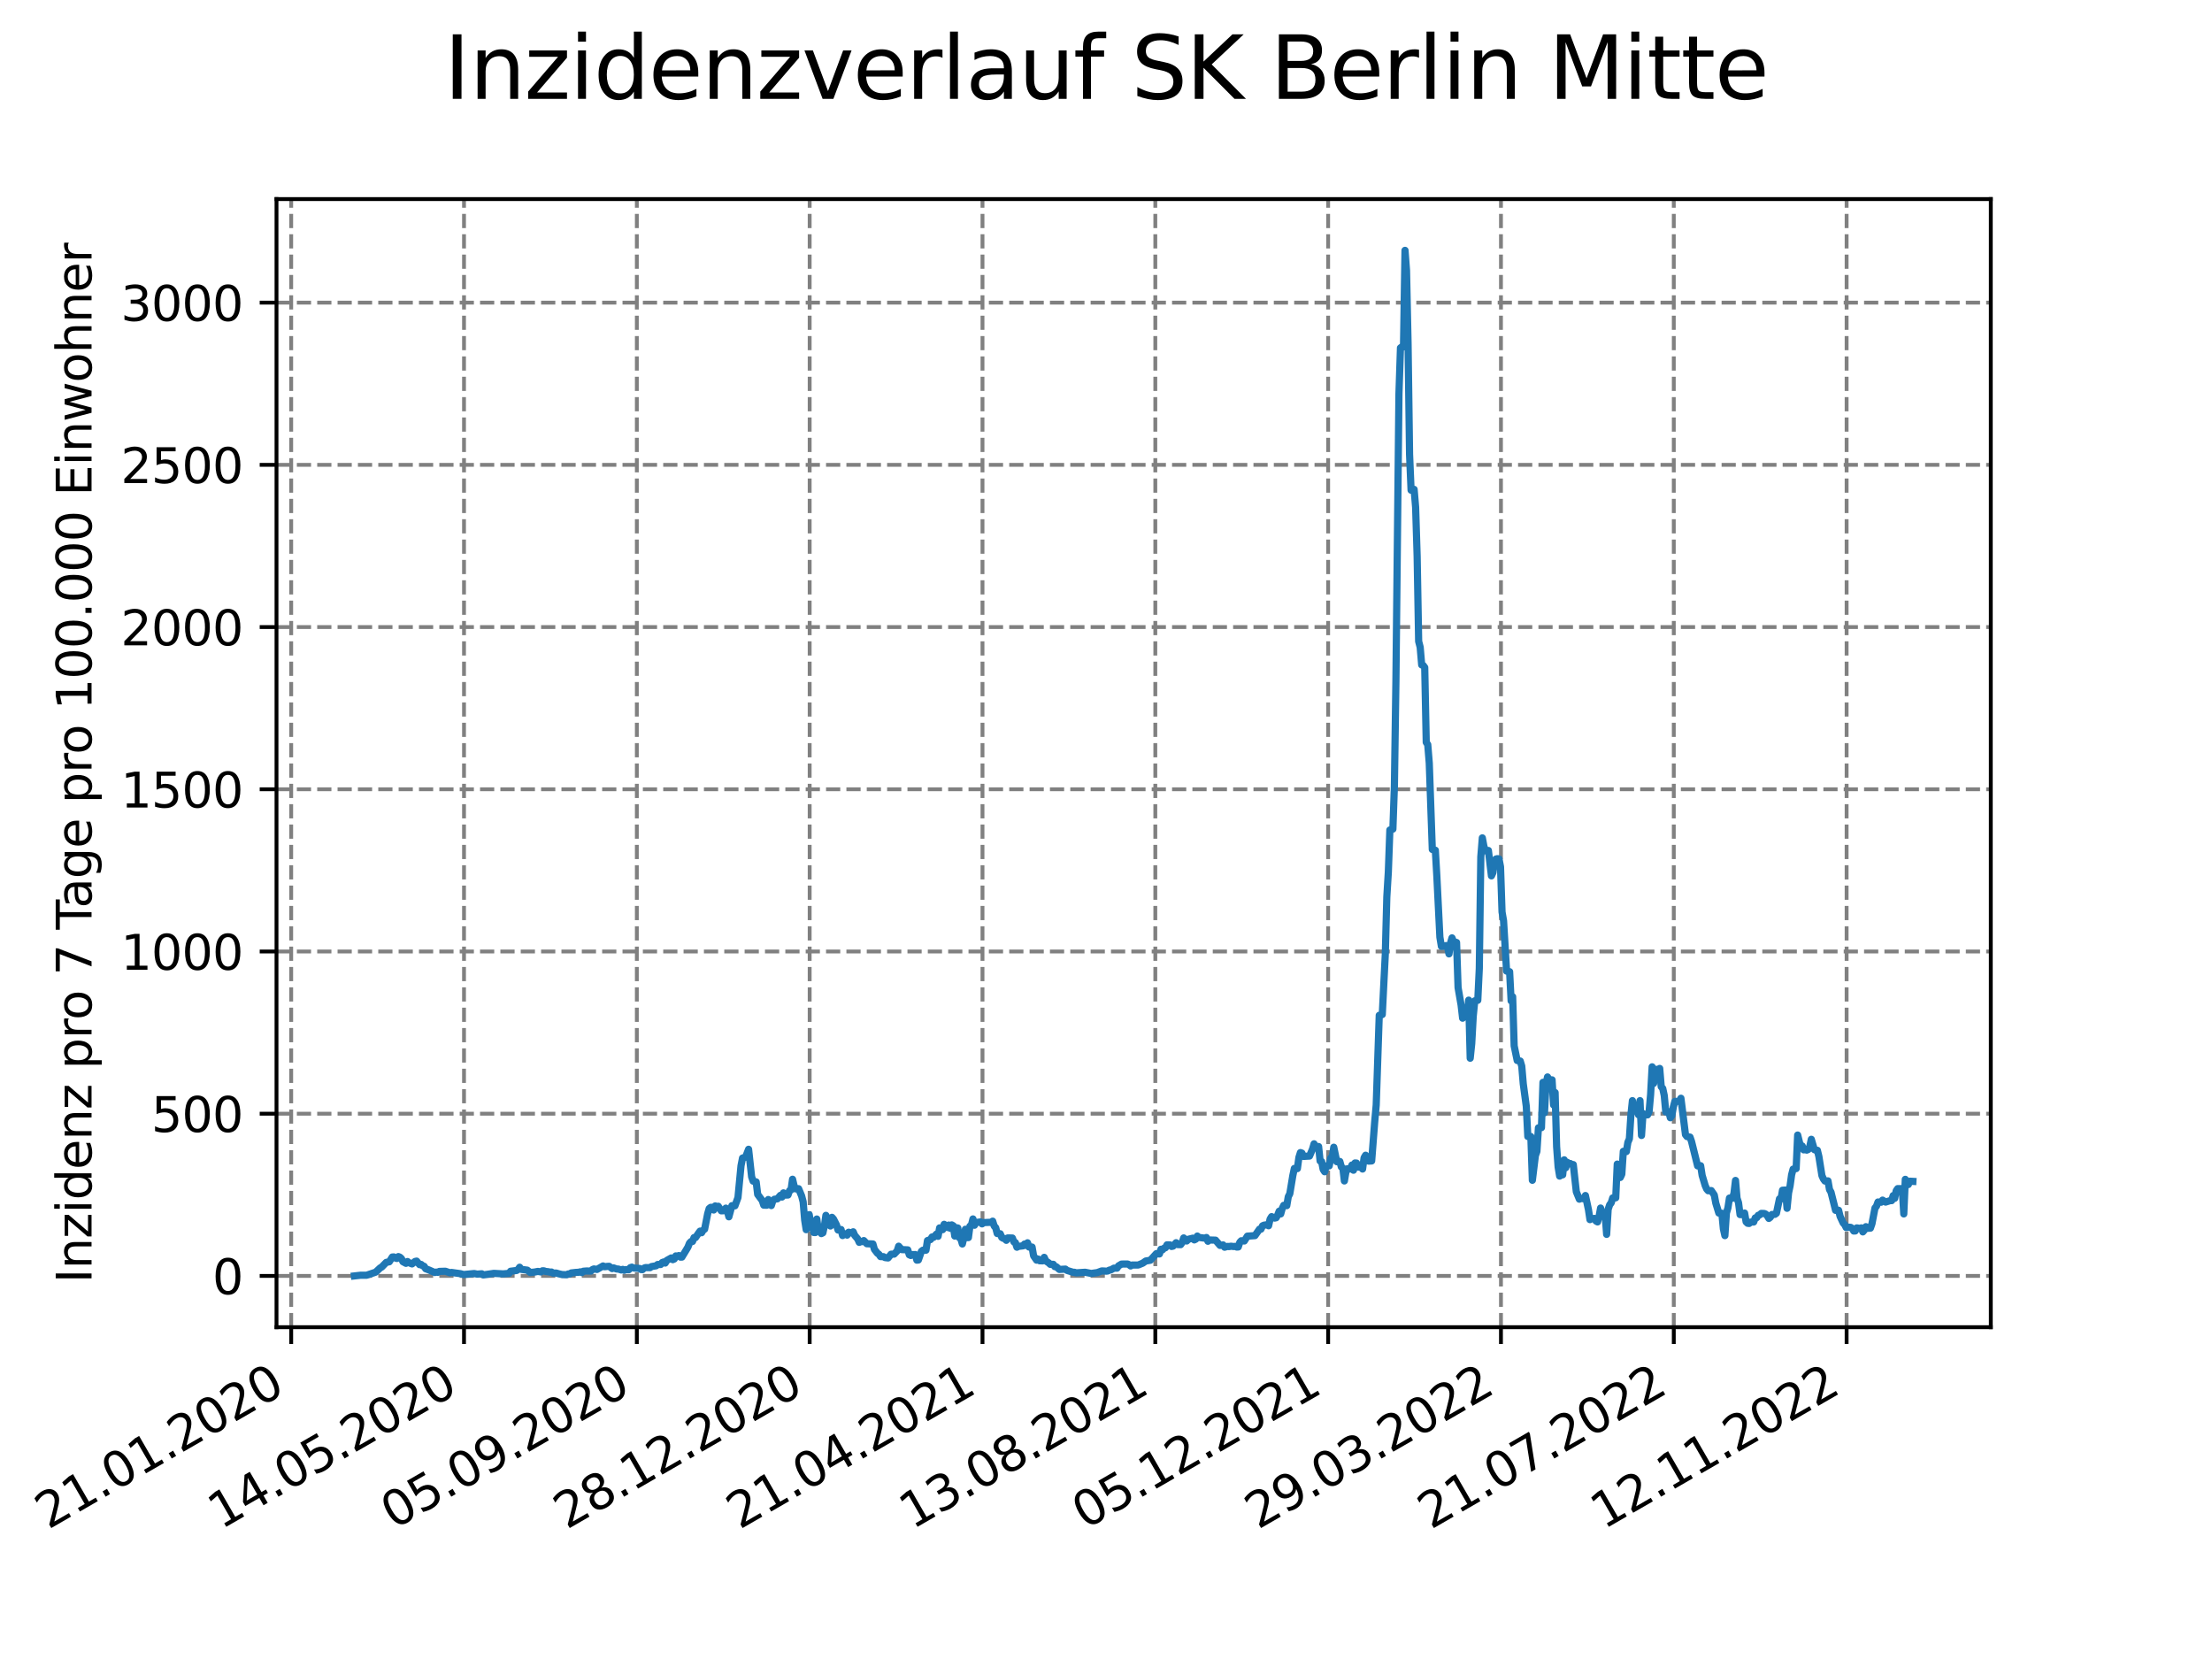 <?xml version="1.0" encoding="utf-8" standalone="no"?>
<!DOCTYPE svg PUBLIC "-//W3C//DTD SVG 1.1//EN"
  "http://www.w3.org/Graphics/SVG/1.1/DTD/svg11.dtd">
<svg xmlns:xlink="http://www.w3.org/1999/xlink" width="460.8pt" height="345.6pt" viewBox="0 0 460.8 345.6" xmlns="http://www.w3.org/2000/svg" version="1.1">
 <defs>
  <style type="text/css">*{stroke-linejoin: round; stroke-linecap: butt}</style>
 </defs>
 <g id="figure_1">
  <g id="patch_1">
   <path d="M 0 345.6 
L 460.8 345.6 
L 460.8 0 
L 0 0 
z
" style="fill: #ffffff"/>
  </g>
  <g id="axes_1">
   <g id="patch_2">
    <path d="M 57.6 276.48 
L 414.72 276.48 
L 414.72 41.472 
L 57.6 41.472 
z
" style="fill: #ffffff"/>
   </g>
   <g id="matplotlib.axis_1">
    <g id="xtick_1">
     <g id="line2d_1">
      <path d="M 60.661 276.48 
L 60.661 41.472 
" clip-path="url(#p913bf0c109)" style="fill: none; stroke-dasharray: 2.96,1.28; stroke-dashoffset: 0; stroke: #808080; stroke-width: 0.8"/>
     </g>
     <g id="line2d_2">
      <defs>
       <path id="m5983fc3102" d="M 0 0 
L 0 3.5 
" style="stroke: #000000; stroke-width: 0.8"/>
      </defs>
      <g>
       <use xlink:href="#m5983fc3102" x="60.661" y="276.48" style="stroke: #000000; stroke-width: 0.8"/>
      </g>
     </g>
     <g id="text_1">
      <!-- 21.01.2020 -->
      <g transform="translate(10.036 318.689) rotate(-30) scale(0.1 -0.1)">
       <defs>
        <path id="DejaVuSans-32" d="M 1228 531 
L 3431 531 
L 3431 0 
L 469 0 
L 469 531 
Q 828 903 1448 1529 
Q 2069 2156 2228 2338 
Q 2531 2678 2651 2914 
Q 2772 3150 2772 3378 
Q 2772 3750 2511 3984 
Q 2250 4219 1831 4219 
Q 1534 4219 1204 4116 
Q 875 4013 500 3803 
L 500 4441 
Q 881 4594 1212 4672 
Q 1544 4750 1819 4750 
Q 2544 4750 2975 4387 
Q 3406 4025 3406 3419 
Q 3406 3131 3298 2873 
Q 3191 2616 2906 2266 
Q 2828 2175 2409 1742 
Q 1991 1309 1228 531 
z
" transform="scale(0.016)"/>
        <path id="DejaVuSans-31" d="M 794 531 
L 1825 531 
L 1825 4091 
L 703 3866 
L 703 4441 
L 1819 4666 
L 2450 4666 
L 2450 531 
L 3481 531 
L 3481 0 
L 794 0 
L 794 531 
z
" transform="scale(0.016)"/>
        <path id="DejaVuSans-2e" d="M 684 794 
L 1344 794 
L 1344 0 
L 684 0 
L 684 794 
z
" transform="scale(0.016)"/>
        <path id="DejaVuSans-30" d="M 2034 4250 
Q 1547 4250 1301 3770 
Q 1056 3291 1056 2328 
Q 1056 1369 1301 889 
Q 1547 409 2034 409 
Q 2525 409 2770 889 
Q 3016 1369 3016 2328 
Q 3016 3291 2770 3770 
Q 2525 4250 2034 4250 
z
M 2034 4750 
Q 2819 4750 3233 4129 
Q 3647 3509 3647 2328 
Q 3647 1150 3233 529 
Q 2819 -91 2034 -91 
Q 1250 -91 836 529 
Q 422 1150 422 2328 
Q 422 3509 836 4129 
Q 1250 4750 2034 4750 
z
" transform="scale(0.016)"/>
       </defs>
       <use xlink:href="#DejaVuSans-32"/>
       <use xlink:href="#DejaVuSans-31" x="63.623"/>
       <use xlink:href="#DejaVuSans-2e" x="127.246"/>
       <use xlink:href="#DejaVuSans-30" x="159.033"/>
       <use xlink:href="#DejaVuSans-31" x="222.656"/>
       <use xlink:href="#DejaVuSans-2e" x="286.279"/>
       <use xlink:href="#DejaVuSans-32" x="318.066"/>
       <use xlink:href="#DejaVuSans-30" x="381.689"/>
       <use xlink:href="#DejaVuSans-32" x="445.312"/>
       <use xlink:href="#DejaVuSans-30" x="508.936"/>
      </g>
     </g>
    </g>
    <g id="xtick_2">
     <g id="line2d_3">
      <path d="M 96.663 276.48 
L 96.663 41.472 
" clip-path="url(#p913bf0c109)" style="fill: none; stroke-dasharray: 2.96,1.28; stroke-dashoffset: 0; stroke: #808080; stroke-width: 0.8"/>
     </g>
     <g id="line2d_4">
      <g>
       <use xlink:href="#m5983fc3102" x="96.663" y="276.48" style="stroke: #000000; stroke-width: 0.8"/>
      </g>
     </g>
     <g id="text_2">
      <!-- 14.05.2020 -->
      <g transform="translate(46.038 318.689) rotate(-30) scale(0.1 -0.1)">
       <defs>
        <path id="DejaVuSans-34" d="M 2419 4116 
L 825 1625 
L 2419 1625 
L 2419 4116 
z
M 2253 4666 
L 3047 4666 
L 3047 1625 
L 3713 1625 
L 3713 1100 
L 3047 1100 
L 3047 0 
L 2419 0 
L 2419 1100 
L 313 1100 
L 313 1709 
L 2253 4666 
z
" transform="scale(0.016)"/>
        <path id="DejaVuSans-35" d="M 691 4666 
L 3169 4666 
L 3169 4134 
L 1269 4134 
L 1269 2991 
Q 1406 3038 1543 3061 
Q 1681 3084 1819 3084 
Q 2600 3084 3056 2656 
Q 3513 2228 3513 1497 
Q 3513 744 3044 326 
Q 2575 -91 1722 -91 
Q 1428 -91 1123 -41 
Q 819 9 494 109 
L 494 744 
Q 775 591 1075 516 
Q 1375 441 1709 441 
Q 2250 441 2565 725 
Q 2881 1009 2881 1497 
Q 2881 1984 2565 2268 
Q 2250 2553 1709 2553 
Q 1456 2553 1204 2497 
Q 953 2441 691 2322 
L 691 4666 
z
" transform="scale(0.016)"/>
       </defs>
       <use xlink:href="#DejaVuSans-31"/>
       <use xlink:href="#DejaVuSans-34" x="63.623"/>
       <use xlink:href="#DejaVuSans-2e" x="127.246"/>
       <use xlink:href="#DejaVuSans-30" x="159.033"/>
       <use xlink:href="#DejaVuSans-35" x="222.656"/>
       <use xlink:href="#DejaVuSans-2e" x="286.279"/>
       <use xlink:href="#DejaVuSans-32" x="318.066"/>
       <use xlink:href="#DejaVuSans-30" x="381.689"/>
       <use xlink:href="#DejaVuSans-32" x="445.312"/>
       <use xlink:href="#DejaVuSans-30" x="508.936"/>
      </g>
     </g>
    </g>
    <g id="xtick_3">
     <g id="line2d_5">
      <path d="M 132.666 276.48 
L 132.666 41.472 
" clip-path="url(#p913bf0c109)" style="fill: none; stroke-dasharray: 2.96,1.28; stroke-dashoffset: 0; stroke: #808080; stroke-width: 0.8"/>
     </g>
     <g id="line2d_6">
      <g>
       <use xlink:href="#m5983fc3102" x="132.666" y="276.48" style="stroke: #000000; stroke-width: 0.8"/>
      </g>
     </g>
     <g id="text_3">
      <!-- 05.09.2020 -->
      <g transform="translate(82.041 318.689) rotate(-30) scale(0.1 -0.1)">
       <defs>
        <path id="DejaVuSans-39" d="M 703 97 
L 703 672 
Q 941 559 1184 500 
Q 1428 441 1663 441 
Q 2288 441 2617 861 
Q 2947 1281 2994 2138 
Q 2813 1869 2534 1725 
Q 2256 1581 1919 1581 
Q 1219 1581 811 2004 
Q 403 2428 403 3163 
Q 403 3881 828 4315 
Q 1253 4750 1959 4750 
Q 2769 4750 3195 4129 
Q 3622 3509 3622 2328 
Q 3622 1225 3098 567 
Q 2575 -91 1691 -91 
Q 1453 -91 1209 -44 
Q 966 3 703 97 
z
M 1959 2075 
Q 2384 2075 2632 2365 
Q 2881 2656 2881 3163 
Q 2881 3666 2632 3958 
Q 2384 4250 1959 4250 
Q 1534 4250 1286 3958 
Q 1038 3666 1038 3163 
Q 1038 2656 1286 2365 
Q 1534 2075 1959 2075 
z
" transform="scale(0.016)"/>
       </defs>
       <use xlink:href="#DejaVuSans-30"/>
       <use xlink:href="#DejaVuSans-35" x="63.623"/>
       <use xlink:href="#DejaVuSans-2e" x="127.246"/>
       <use xlink:href="#DejaVuSans-30" x="159.033"/>
       <use xlink:href="#DejaVuSans-39" x="222.656"/>
       <use xlink:href="#DejaVuSans-2e" x="286.279"/>
       <use xlink:href="#DejaVuSans-32" x="318.066"/>
       <use xlink:href="#DejaVuSans-30" x="381.689"/>
       <use xlink:href="#DejaVuSans-32" x="445.312"/>
       <use xlink:href="#DejaVuSans-30" x="508.936"/>
      </g>
     </g>
    </g>
    <g id="xtick_4">
     <g id="line2d_7">
      <path d="M 168.668 276.48 
L 168.668 41.472 
" clip-path="url(#p913bf0c109)" style="fill: none; stroke-dasharray: 2.96,1.28; stroke-dashoffset: 0; stroke: #808080; stroke-width: 0.8"/>
     </g>
     <g id="line2d_8">
      <g>
       <use xlink:href="#m5983fc3102" x="168.668" y="276.48" style="stroke: #000000; stroke-width: 0.8"/>
      </g>
     </g>
     <g id="text_4">
      <!-- 28.12.2020 -->
      <g transform="translate(118.043 318.689) rotate(-30) scale(0.1 -0.1)">
       <defs>
        <path id="DejaVuSans-38" d="M 2034 2216 
Q 1584 2216 1326 1975 
Q 1069 1734 1069 1313 
Q 1069 891 1326 650 
Q 1584 409 2034 409 
Q 2484 409 2743 651 
Q 3003 894 3003 1313 
Q 3003 1734 2745 1975 
Q 2488 2216 2034 2216 
z
M 1403 2484 
Q 997 2584 770 2862 
Q 544 3141 544 3541 
Q 544 4100 942 4425 
Q 1341 4750 2034 4750 
Q 2731 4750 3128 4425 
Q 3525 4100 3525 3541 
Q 3525 3141 3298 2862 
Q 3072 2584 2669 2484 
Q 3125 2378 3379 2068 
Q 3634 1759 3634 1313 
Q 3634 634 3220 271 
Q 2806 -91 2034 -91 
Q 1263 -91 848 271 
Q 434 634 434 1313 
Q 434 1759 690 2068 
Q 947 2378 1403 2484 
z
M 1172 3481 
Q 1172 3119 1398 2916 
Q 1625 2713 2034 2713 
Q 2441 2713 2670 2916 
Q 2900 3119 2900 3481 
Q 2900 3844 2670 4047 
Q 2441 4250 2034 4250 
Q 1625 4250 1398 4047 
Q 1172 3844 1172 3481 
z
" transform="scale(0.016)"/>
       </defs>
       <use xlink:href="#DejaVuSans-32"/>
       <use xlink:href="#DejaVuSans-38" x="63.623"/>
       <use xlink:href="#DejaVuSans-2e" x="127.246"/>
       <use xlink:href="#DejaVuSans-31" x="159.033"/>
       <use xlink:href="#DejaVuSans-32" x="222.656"/>
       <use xlink:href="#DejaVuSans-2e" x="286.279"/>
       <use xlink:href="#DejaVuSans-32" x="318.066"/>
       <use xlink:href="#DejaVuSans-30" x="381.689"/>
       <use xlink:href="#DejaVuSans-32" x="445.312"/>
       <use xlink:href="#DejaVuSans-30" x="508.936"/>
      </g>
     </g>
    </g>
    <g id="xtick_5">
     <g id="line2d_9">
      <path d="M 204.671 276.48 
L 204.671 41.472 
" clip-path="url(#p913bf0c109)" style="fill: none; stroke-dasharray: 2.96,1.28; stroke-dashoffset: 0; stroke: #808080; stroke-width: 0.8"/>
     </g>
     <g id="line2d_10">
      <g>
       <use xlink:href="#m5983fc3102" x="204.671" y="276.48" style="stroke: #000000; stroke-width: 0.8"/>
      </g>
     </g>
     <g id="text_5">
      <!-- 21.04.2021 -->
      <g transform="translate(154.046 318.689) rotate(-30) scale(0.1 -0.1)">
       <use xlink:href="#DejaVuSans-32"/>
       <use xlink:href="#DejaVuSans-31" x="63.623"/>
       <use xlink:href="#DejaVuSans-2e" x="127.246"/>
       <use xlink:href="#DejaVuSans-30" x="159.033"/>
       <use xlink:href="#DejaVuSans-34" x="222.656"/>
       <use xlink:href="#DejaVuSans-2e" x="286.279"/>
       <use xlink:href="#DejaVuSans-32" x="318.066"/>
       <use xlink:href="#DejaVuSans-30" x="381.689"/>
       <use xlink:href="#DejaVuSans-32" x="445.312"/>
       <use xlink:href="#DejaVuSans-31" x="508.936"/>
      </g>
     </g>
    </g>
    <g id="xtick_6">
     <g id="line2d_11">
      <path d="M 240.673 276.48 
L 240.673 41.472 
" clip-path="url(#p913bf0c109)" style="fill: none; stroke-dasharray: 2.96,1.28; stroke-dashoffset: 0; stroke: #808080; stroke-width: 0.8"/>
     </g>
     <g id="line2d_12">
      <g>
       <use xlink:href="#m5983fc3102" x="240.673" y="276.48" style="stroke: #000000; stroke-width: 0.8"/>
      </g>
     </g>
     <g id="text_6">
      <!-- 13.08.2021 -->
      <g transform="translate(190.048 318.689) rotate(-30) scale(0.1 -0.1)">
       <defs>
        <path id="DejaVuSans-33" d="M 2597 2516 
Q 3050 2419 3304 2112 
Q 3559 1806 3559 1356 
Q 3559 666 3084 287 
Q 2609 -91 1734 -91 
Q 1441 -91 1130 -33 
Q 819 25 488 141 
L 488 750 
Q 750 597 1062 519 
Q 1375 441 1716 441 
Q 2309 441 2620 675 
Q 2931 909 2931 1356 
Q 2931 1769 2642 2001 
Q 2353 2234 1838 2234 
L 1294 2234 
L 1294 2753 
L 1863 2753 
Q 2328 2753 2575 2939 
Q 2822 3125 2822 3475 
Q 2822 3834 2567 4026 
Q 2313 4219 1838 4219 
Q 1578 4219 1281 4162 
Q 984 4106 628 3988 
L 628 4550 
Q 988 4650 1302 4700 
Q 1616 4750 1894 4750 
Q 2613 4750 3031 4423 
Q 3450 4097 3450 3541 
Q 3450 3153 3228 2886 
Q 3006 2619 2597 2516 
z
" transform="scale(0.016)"/>
       </defs>
       <use xlink:href="#DejaVuSans-31"/>
       <use xlink:href="#DejaVuSans-33" x="63.623"/>
       <use xlink:href="#DejaVuSans-2e" x="127.246"/>
       <use xlink:href="#DejaVuSans-30" x="159.033"/>
       <use xlink:href="#DejaVuSans-38" x="222.656"/>
       <use xlink:href="#DejaVuSans-2e" x="286.279"/>
       <use xlink:href="#DejaVuSans-32" x="318.066"/>
       <use xlink:href="#DejaVuSans-30" x="381.689"/>
       <use xlink:href="#DejaVuSans-32" x="445.312"/>
       <use xlink:href="#DejaVuSans-31" x="508.936"/>
      </g>
     </g>
    </g>
    <g id="xtick_7">
     <g id="line2d_13">
      <path d="M 276.676 276.48 
L 276.676 41.472 
" clip-path="url(#p913bf0c109)" style="fill: none; stroke-dasharray: 2.96,1.28; stroke-dashoffset: 0; stroke: #808080; stroke-width: 0.8"/>
     </g>
     <g id="line2d_14">
      <g>
       <use xlink:href="#m5983fc3102" x="276.676" y="276.48" style="stroke: #000000; stroke-width: 0.8"/>
      </g>
     </g>
     <g id="text_7">
      <!-- 05.12.2021 -->
      <g transform="translate(226.051 318.689) rotate(-30) scale(0.1 -0.1)">
       <use xlink:href="#DejaVuSans-30"/>
       <use xlink:href="#DejaVuSans-35" x="63.623"/>
       <use xlink:href="#DejaVuSans-2e" x="127.246"/>
       <use xlink:href="#DejaVuSans-31" x="159.033"/>
       <use xlink:href="#DejaVuSans-32" x="222.656"/>
       <use xlink:href="#DejaVuSans-2e" x="286.279"/>
       <use xlink:href="#DejaVuSans-32" x="318.066"/>
       <use xlink:href="#DejaVuSans-30" x="381.689"/>
       <use xlink:href="#DejaVuSans-32" x="445.312"/>
       <use xlink:href="#DejaVuSans-31" x="508.936"/>
      </g>
     </g>
    </g>
    <g id="xtick_8">
     <g id="line2d_15">
      <path d="M 312.679 276.48 
L 312.679 41.472 
" clip-path="url(#p913bf0c109)" style="fill: none; stroke-dasharray: 2.96,1.28; stroke-dashoffset: 0; stroke: #808080; stroke-width: 0.8"/>
     </g>
     <g id="line2d_16">
      <g>
       <use xlink:href="#m5983fc3102" x="312.679" y="276.48" style="stroke: #000000; stroke-width: 0.8"/>
      </g>
     </g>
     <g id="text_8">
      <!-- 29.03.2022 -->
      <g transform="translate(262.053 318.689) rotate(-30) scale(0.1 -0.1)">
       <use xlink:href="#DejaVuSans-32"/>
       <use xlink:href="#DejaVuSans-39" x="63.623"/>
       <use xlink:href="#DejaVuSans-2e" x="127.246"/>
       <use xlink:href="#DejaVuSans-30" x="159.033"/>
       <use xlink:href="#DejaVuSans-33" x="222.656"/>
       <use xlink:href="#DejaVuSans-2e" x="286.279"/>
       <use xlink:href="#DejaVuSans-32" x="318.066"/>
       <use xlink:href="#DejaVuSans-30" x="381.689"/>
       <use xlink:href="#DejaVuSans-32" x="445.312"/>
       <use xlink:href="#DejaVuSans-32" x="508.936"/>
      </g>
     </g>
    </g>
    <g id="xtick_9">
     <g id="line2d_17">
      <path d="M 348.681 276.48 
L 348.681 41.472 
" clip-path="url(#p913bf0c109)" style="fill: none; stroke-dasharray: 2.96,1.28; stroke-dashoffset: 0; stroke: #808080; stroke-width: 0.8"/>
     </g>
     <g id="line2d_18">
      <g>
       <use xlink:href="#m5983fc3102" x="348.681" y="276.48" style="stroke: #000000; stroke-width: 0.8"/>
      </g>
     </g>
     <g id="text_9">
      <!-- 21.07.2022 -->
      <g transform="translate(298.056 318.689) rotate(-30) scale(0.1 -0.1)">
       <defs>
        <path id="DejaVuSans-37" d="M 525 4666 
L 3525 4666 
L 3525 4397 
L 1831 0 
L 1172 0 
L 2766 4134 
L 525 4134 
L 525 4666 
z
" transform="scale(0.016)"/>
       </defs>
       <use xlink:href="#DejaVuSans-32"/>
       <use xlink:href="#DejaVuSans-31" x="63.623"/>
       <use xlink:href="#DejaVuSans-2e" x="127.246"/>
       <use xlink:href="#DejaVuSans-30" x="159.033"/>
       <use xlink:href="#DejaVuSans-37" x="222.656"/>
       <use xlink:href="#DejaVuSans-2e" x="286.279"/>
       <use xlink:href="#DejaVuSans-32" x="318.066"/>
       <use xlink:href="#DejaVuSans-30" x="381.689"/>
       <use xlink:href="#DejaVuSans-32" x="445.312"/>
       <use xlink:href="#DejaVuSans-32" x="508.936"/>
      </g>
     </g>
    </g>
    <g id="xtick_10">
     <g id="line2d_19">
      <path d="M 384.684 276.48 
L 384.684 41.472 
" clip-path="url(#p913bf0c109)" style="fill: none; stroke-dasharray: 2.96,1.28; stroke-dashoffset: 0; stroke: #808080; stroke-width: 0.8"/>
     </g>
     <g id="line2d_20">
      <g>
       <use xlink:href="#m5983fc3102" x="384.684" y="276.48" style="stroke: #000000; stroke-width: 0.8"/>
      </g>
     </g>
     <g id="text_10">
      <!-- 12.11.2022 -->
      <g transform="translate(334.058 318.689) rotate(-30) scale(0.1 -0.1)">
       <use xlink:href="#DejaVuSans-31"/>
       <use xlink:href="#DejaVuSans-32" x="63.623"/>
       <use xlink:href="#DejaVuSans-2e" x="127.246"/>
       <use xlink:href="#DejaVuSans-31" x="159.033"/>
       <use xlink:href="#DejaVuSans-31" x="222.656"/>
       <use xlink:href="#DejaVuSans-2e" x="286.279"/>
       <use xlink:href="#DejaVuSans-32" x="318.066"/>
       <use xlink:href="#DejaVuSans-30" x="381.689"/>
       <use xlink:href="#DejaVuSans-32" x="445.312"/>
       <use xlink:href="#DejaVuSans-32" x="508.936"/>
      </g>
     </g>
    </g>
   </g>
   <g id="matplotlib.axis_2">
    <g id="ytick_1">
     <g id="line2d_21">
      <path d="M 57.6 265.798 
L 414.72 265.798 
" clip-path="url(#p913bf0c109)" style="fill: none; stroke-dasharray: 2.96,1.28; stroke-dashoffset: 0; stroke: #808080; stroke-width: 0.8"/>
     </g>
     <g id="line2d_22">
      <defs>
       <path id="m4ea4471631" d="M 0 0 
L -3.5 0 
" style="stroke: #000000; stroke-width: 0.8"/>
      </defs>
      <g>
       <use xlink:href="#m4ea4471631" x="57.6" y="265.798" style="stroke: #000000; stroke-width: 0.8"/>
      </g>
     </g>
     <g id="text_11">
      <!-- 0 -->
      <g transform="translate(44.237 269.597) scale(0.1 -0.1)">
       <use xlink:href="#DejaVuSans-30"/>
      </g>
     </g>
    </g>
    <g id="ytick_2">
     <g id="line2d_23">
      <path d="M 57.6 232.005 
L 414.72 232.005 
" clip-path="url(#p913bf0c109)" style="fill: none; stroke-dasharray: 2.96,1.28; stroke-dashoffset: 0; stroke: #808080; stroke-width: 0.8"/>
     </g>
     <g id="line2d_24">
      <g>
       <use xlink:href="#m4ea4471631" x="57.6" y="232.005" style="stroke: #000000; stroke-width: 0.8"/>
      </g>
     </g>
     <g id="text_12">
      <!-- 500 -->
      <g transform="translate(31.512 235.804) scale(0.1 -0.1)">
       <use xlink:href="#DejaVuSans-35"/>
       <use xlink:href="#DejaVuSans-30" x="63.623"/>
       <use xlink:href="#DejaVuSans-30" x="127.246"/>
      </g>
     </g>
    </g>
    <g id="ytick_3">
     <g id="line2d_25">
      <path d="M 57.6 198.212 
L 414.72 198.212 
" clip-path="url(#p913bf0c109)" style="fill: none; stroke-dasharray: 2.96,1.28; stroke-dashoffset: 0; stroke: #808080; stroke-width: 0.8"/>
     </g>
     <g id="line2d_26">
      <g>
       <use xlink:href="#m4ea4471631" x="57.6" y="198.212" style="stroke: #000000; stroke-width: 0.8"/>
      </g>
     </g>
     <g id="text_13">
      <!-- 1000 -->
      <g transform="translate(25.15 202.011) scale(0.1 -0.1)">
       <use xlink:href="#DejaVuSans-31"/>
       <use xlink:href="#DejaVuSans-30" x="63.623"/>
       <use xlink:href="#DejaVuSans-30" x="127.246"/>
       <use xlink:href="#DejaVuSans-30" x="190.869"/>
      </g>
     </g>
    </g>
    <g id="ytick_4">
     <g id="line2d_27">
      <path d="M 57.6 164.419 
L 414.72 164.419 
" clip-path="url(#p913bf0c109)" style="fill: none; stroke-dasharray: 2.96,1.28; stroke-dashoffset: 0; stroke: #808080; stroke-width: 0.8"/>
     </g>
     <g id="line2d_28">
      <g>
       <use xlink:href="#m4ea4471631" x="57.6" y="164.419" style="stroke: #000000; stroke-width: 0.8"/>
      </g>
     </g>
     <g id="text_14">
      <!-- 1500 -->
      <g transform="translate(25.15 168.218) scale(0.1 -0.1)">
       <use xlink:href="#DejaVuSans-31"/>
       <use xlink:href="#DejaVuSans-35" x="63.623"/>
       <use xlink:href="#DejaVuSans-30" x="127.246"/>
       <use xlink:href="#DejaVuSans-30" x="190.869"/>
      </g>
     </g>
    </g>
    <g id="ytick_5">
     <g id="line2d_29">
      <path d="M 57.6 130.626 
L 414.72 130.626 
" clip-path="url(#p913bf0c109)" style="fill: none; stroke-dasharray: 2.96,1.28; stroke-dashoffset: 0; stroke: #808080; stroke-width: 0.8"/>
     </g>
     <g id="line2d_30">
      <g>
       <use xlink:href="#m4ea4471631" x="57.6" y="130.626" style="stroke: #000000; stroke-width: 0.8"/>
      </g>
     </g>
     <g id="text_15">
      <!-- 2000 -->
      <g transform="translate(25.15 134.425) scale(0.1 -0.1)">
       <use xlink:href="#DejaVuSans-32"/>
       <use xlink:href="#DejaVuSans-30" x="63.623"/>
       <use xlink:href="#DejaVuSans-30" x="127.246"/>
       <use xlink:href="#DejaVuSans-30" x="190.869"/>
      </g>
     </g>
    </g>
    <g id="ytick_6">
     <g id="line2d_31">
      <path d="M 57.6 96.832 
L 414.72 96.832 
" clip-path="url(#p913bf0c109)" style="fill: none; stroke-dasharray: 2.96,1.28; stroke-dashoffset: 0; stroke: #808080; stroke-width: 0.8"/>
     </g>
     <g id="line2d_32">
      <g>
       <use xlink:href="#m4ea4471631" x="57.6" y="96.832" style="stroke: #000000; stroke-width: 0.8"/>
      </g>
     </g>
     <g id="text_16">
      <!-- 2500 -->
      <g transform="translate(25.15 100.632) scale(0.1 -0.1)">
       <use xlink:href="#DejaVuSans-32"/>
       <use xlink:href="#DejaVuSans-35" x="63.623"/>
       <use xlink:href="#DejaVuSans-30" x="127.246"/>
       <use xlink:href="#DejaVuSans-30" x="190.869"/>
      </g>
     </g>
    </g>
    <g id="ytick_7">
     <g id="line2d_33">
      <path d="M 57.6 63.039 
L 414.72 63.039 
" clip-path="url(#p913bf0c109)" style="fill: none; stroke-dasharray: 2.96,1.28; stroke-dashoffset: 0; stroke: #808080; stroke-width: 0.8"/>
     </g>
     <g id="line2d_34">
      <g>
       <use xlink:href="#m4ea4471631" x="57.6" y="63.039" style="stroke: #000000; stroke-width: 0.8"/>
      </g>
     </g>
     <g id="text_17">
      <!-- 3000 -->
      <g transform="translate(25.15 66.839) scale(0.1 -0.1)">
       <use xlink:href="#DejaVuSans-33"/>
       <use xlink:href="#DejaVuSans-30" x="63.623"/>
       <use xlink:href="#DejaVuSans-30" x="127.246"/>
       <use xlink:href="#DejaVuSans-30" x="190.869"/>
      </g>
     </g>
    </g>
    <g id="text_18">
     <!-- Inzidenz pro 7 Tage pro 100.000 Einwohner -->
     <g transform="translate(19.07 267.301) rotate(-90) scale(0.1 -0.1)">
      <defs>
       <path id="DejaVuSans-49" d="M 628 4666 
L 1259 4666 
L 1259 0 
L 628 0 
L 628 4666 
z
" transform="scale(0.016)"/>
       <path id="DejaVuSans-6e" d="M 3513 2113 
L 3513 0 
L 2938 0 
L 2938 2094 
Q 2938 2591 2744 2837 
Q 2550 3084 2163 3084 
Q 1697 3084 1428 2787 
Q 1159 2491 1159 1978 
L 1159 0 
L 581 0 
L 581 3500 
L 1159 3500 
L 1159 2956 
Q 1366 3272 1645 3428 
Q 1925 3584 2291 3584 
Q 2894 3584 3203 3211 
Q 3513 2838 3513 2113 
z
" transform="scale(0.016)"/>
       <path id="DejaVuSans-7a" d="M 353 3500 
L 3084 3500 
L 3084 2975 
L 922 459 
L 3084 459 
L 3084 0 
L 275 0 
L 275 525 
L 2438 3041 
L 353 3041 
L 353 3500 
z
" transform="scale(0.016)"/>
       <path id="DejaVuSans-69" d="M 603 3500 
L 1178 3500 
L 1178 0 
L 603 0 
L 603 3500 
z
M 603 4863 
L 1178 4863 
L 1178 4134 
L 603 4134 
L 603 4863 
z
" transform="scale(0.016)"/>
       <path id="DejaVuSans-64" d="M 2906 2969 
L 2906 4863 
L 3481 4863 
L 3481 0 
L 2906 0 
L 2906 525 
Q 2725 213 2448 61 
Q 2172 -91 1784 -91 
Q 1150 -91 751 415 
Q 353 922 353 1747 
Q 353 2572 751 3078 
Q 1150 3584 1784 3584 
Q 2172 3584 2448 3432 
Q 2725 3281 2906 2969 
z
M 947 1747 
Q 947 1113 1208 752 
Q 1469 391 1925 391 
Q 2381 391 2643 752 
Q 2906 1113 2906 1747 
Q 2906 2381 2643 2742 
Q 2381 3103 1925 3103 
Q 1469 3103 1208 2742 
Q 947 2381 947 1747 
z
" transform="scale(0.016)"/>
       <path id="DejaVuSans-65" d="M 3597 1894 
L 3597 1613 
L 953 1613 
Q 991 1019 1311 708 
Q 1631 397 2203 397 
Q 2534 397 2845 478 
Q 3156 559 3463 722 
L 3463 178 
Q 3153 47 2828 -22 
Q 2503 -91 2169 -91 
Q 1331 -91 842 396 
Q 353 884 353 1716 
Q 353 2575 817 3079 
Q 1281 3584 2069 3584 
Q 2775 3584 3186 3129 
Q 3597 2675 3597 1894 
z
M 3022 2063 
Q 3016 2534 2758 2815 
Q 2500 3097 2075 3097 
Q 1594 3097 1305 2825 
Q 1016 2553 972 2059 
L 3022 2063 
z
" transform="scale(0.016)"/>
       <path id="DejaVuSans-20" transform="scale(0.016)"/>
       <path id="DejaVuSans-70" d="M 1159 525 
L 1159 -1331 
L 581 -1331 
L 581 3500 
L 1159 3500 
L 1159 2969 
Q 1341 3281 1617 3432 
Q 1894 3584 2278 3584 
Q 2916 3584 3314 3078 
Q 3713 2572 3713 1747 
Q 3713 922 3314 415 
Q 2916 -91 2278 -91 
Q 1894 -91 1617 61 
Q 1341 213 1159 525 
z
M 3116 1747 
Q 3116 2381 2855 2742 
Q 2594 3103 2138 3103 
Q 1681 3103 1420 2742 
Q 1159 2381 1159 1747 
Q 1159 1113 1420 752 
Q 1681 391 2138 391 
Q 2594 391 2855 752 
Q 3116 1113 3116 1747 
z
" transform="scale(0.016)"/>
       <path id="DejaVuSans-72" d="M 2631 2963 
Q 2534 3019 2420 3045 
Q 2306 3072 2169 3072 
Q 1681 3072 1420 2755 
Q 1159 2438 1159 1844 
L 1159 0 
L 581 0 
L 581 3500 
L 1159 3500 
L 1159 2956 
Q 1341 3275 1631 3429 
Q 1922 3584 2338 3584 
Q 2397 3584 2469 3576 
Q 2541 3569 2628 3553 
L 2631 2963 
z
" transform="scale(0.016)"/>
       <path id="DejaVuSans-6f" d="M 1959 3097 
Q 1497 3097 1228 2736 
Q 959 2375 959 1747 
Q 959 1119 1226 758 
Q 1494 397 1959 397 
Q 2419 397 2687 759 
Q 2956 1122 2956 1747 
Q 2956 2369 2687 2733 
Q 2419 3097 1959 3097 
z
M 1959 3584 
Q 2709 3584 3137 3096 
Q 3566 2609 3566 1747 
Q 3566 888 3137 398 
Q 2709 -91 1959 -91 
Q 1206 -91 779 398 
Q 353 888 353 1747 
Q 353 2609 779 3096 
Q 1206 3584 1959 3584 
z
" transform="scale(0.016)"/>
       <path id="DejaVuSans-54" d="M -19 4666 
L 3928 4666 
L 3928 4134 
L 2272 4134 
L 2272 0 
L 1638 0 
L 1638 4134 
L -19 4134 
L -19 4666 
z
" transform="scale(0.016)"/>
       <path id="DejaVuSans-61" d="M 2194 1759 
Q 1497 1759 1228 1600 
Q 959 1441 959 1056 
Q 959 750 1161 570 
Q 1363 391 1709 391 
Q 2188 391 2477 730 
Q 2766 1069 2766 1631 
L 2766 1759 
L 2194 1759 
z
M 3341 1997 
L 3341 0 
L 2766 0 
L 2766 531 
Q 2569 213 2275 61 
Q 1981 -91 1556 -91 
Q 1019 -91 701 211 
Q 384 513 384 1019 
Q 384 1609 779 1909 
Q 1175 2209 1959 2209 
L 2766 2209 
L 2766 2266 
Q 2766 2663 2505 2880 
Q 2244 3097 1772 3097 
Q 1472 3097 1187 3025 
Q 903 2953 641 2809 
L 641 3341 
Q 956 3463 1253 3523 
Q 1550 3584 1831 3584 
Q 2591 3584 2966 3190 
Q 3341 2797 3341 1997 
z
" transform="scale(0.016)"/>
       <path id="DejaVuSans-67" d="M 2906 1791 
Q 2906 2416 2648 2759 
Q 2391 3103 1925 3103 
Q 1463 3103 1205 2759 
Q 947 2416 947 1791 
Q 947 1169 1205 825 
Q 1463 481 1925 481 
Q 2391 481 2648 825 
Q 2906 1169 2906 1791 
z
M 3481 434 
Q 3481 -459 3084 -895 
Q 2688 -1331 1869 -1331 
Q 1566 -1331 1297 -1286 
Q 1028 -1241 775 -1147 
L 775 -588 
Q 1028 -725 1275 -790 
Q 1522 -856 1778 -856 
Q 2344 -856 2625 -561 
Q 2906 -266 2906 331 
L 2906 616 
Q 2728 306 2450 153 
Q 2172 0 1784 0 
Q 1141 0 747 490 
Q 353 981 353 1791 
Q 353 2603 747 3093 
Q 1141 3584 1784 3584 
Q 2172 3584 2450 3431 
Q 2728 3278 2906 2969 
L 2906 3500 
L 3481 3500 
L 3481 434 
z
" transform="scale(0.016)"/>
       <path id="DejaVuSans-45" d="M 628 4666 
L 3578 4666 
L 3578 4134 
L 1259 4134 
L 1259 2753 
L 3481 2753 
L 3481 2222 
L 1259 2222 
L 1259 531 
L 3634 531 
L 3634 0 
L 628 0 
L 628 4666 
z
" transform="scale(0.016)"/>
       <path id="DejaVuSans-77" d="M 269 3500 
L 844 3500 
L 1563 769 
L 2278 3500 
L 2956 3500 
L 3675 769 
L 4391 3500 
L 4966 3500 
L 4050 0 
L 3372 0 
L 2619 2869 
L 1863 0 
L 1184 0 
L 269 3500 
z
" transform="scale(0.016)"/>
       <path id="DejaVuSans-68" d="M 3513 2113 
L 3513 0 
L 2938 0 
L 2938 2094 
Q 2938 2591 2744 2837 
Q 2550 3084 2163 3084 
Q 1697 3084 1428 2787 
Q 1159 2491 1159 1978 
L 1159 0 
L 581 0 
L 581 4863 
L 1159 4863 
L 1159 2956 
Q 1366 3272 1645 3428 
Q 1925 3584 2291 3584 
Q 2894 3584 3203 3211 
Q 3513 2838 3513 2113 
z
" transform="scale(0.016)"/>
      </defs>
      <use xlink:href="#DejaVuSans-49"/>
      <use xlink:href="#DejaVuSans-6e" x="29.492"/>
      <use xlink:href="#DejaVuSans-7a" x="92.871"/>
      <use xlink:href="#DejaVuSans-69" x="145.361"/>
      <use xlink:href="#DejaVuSans-64" x="173.145"/>
      <use xlink:href="#DejaVuSans-65" x="236.621"/>
      <use xlink:href="#DejaVuSans-6e" x="298.145"/>
      <use xlink:href="#DejaVuSans-7a" x="361.523"/>
      <use xlink:href="#DejaVuSans-20" x="414.014"/>
      <use xlink:href="#DejaVuSans-70" x="445.801"/>
      <use xlink:href="#DejaVuSans-72" x="509.277"/>
      <use xlink:href="#DejaVuSans-6f" x="548.141"/>
      <use xlink:href="#DejaVuSans-20" x="609.322"/>
      <use xlink:href="#DejaVuSans-37" x="641.109"/>
      <use xlink:href="#DejaVuSans-20" x="704.732"/>
      <use xlink:href="#DejaVuSans-54" x="736.52"/>
      <use xlink:href="#DejaVuSans-61" x="781.104"/>
      <use xlink:href="#DejaVuSans-67" x="842.383"/>
      <use xlink:href="#DejaVuSans-65" x="905.859"/>
      <use xlink:href="#DejaVuSans-20" x="967.383"/>
      <use xlink:href="#DejaVuSans-70" x="999.17"/>
      <use xlink:href="#DejaVuSans-72" x="1062.646"/>
      <use xlink:href="#DejaVuSans-6f" x="1101.51"/>
      <use xlink:href="#DejaVuSans-20" x="1162.691"/>
      <use xlink:href="#DejaVuSans-31" x="1194.479"/>
      <use xlink:href="#DejaVuSans-30" x="1258.102"/>
      <use xlink:href="#DejaVuSans-30" x="1321.725"/>
      <use xlink:href="#DejaVuSans-2e" x="1385.348"/>
      <use xlink:href="#DejaVuSans-30" x="1417.135"/>
      <use xlink:href="#DejaVuSans-30" x="1480.758"/>
      <use xlink:href="#DejaVuSans-30" x="1544.381"/>
      <use xlink:href="#DejaVuSans-20" x="1608.004"/>
      <use xlink:href="#DejaVuSans-45" x="1639.791"/>
      <use xlink:href="#DejaVuSans-69" x="1702.975"/>
      <use xlink:href="#DejaVuSans-6e" x="1730.758"/>
      <use xlink:href="#DejaVuSans-77" x="1794.137"/>
      <use xlink:href="#DejaVuSans-6f" x="1875.924"/>
      <use xlink:href="#DejaVuSans-68" x="1937.105"/>
      <use xlink:href="#DejaVuSans-6e" x="2000.484"/>
      <use xlink:href="#DejaVuSans-65" x="2063.863"/>
      <use xlink:href="#DejaVuSans-72" x="2125.387"/>
     </g>
    </g>
   </g>
   <g id="line2d_35">
    <path d="M 73.833 265.798 
L 75.096 265.656 
L 76.359 265.656 
L 76.991 265.443 
L 78.254 265.017 
L 79.202 264.13 
L 79.517 263.953 
L 80.465 262.977 
L 81.096 262.852 
L 81.728 261.859 
L 82.044 261.841 
L 82.36 262.072 
L 82.675 262.161 
L 82.991 261.77 
L 83.307 261.894 
L 83.623 262.178 
L 83.939 262.835 
L 84.57 263.172 
L 84.886 262.799 
L 85.202 263.048 
L 85.834 263.296 
L 86.465 262.782 
L 86.781 262.711 
L 87.413 263.456 
L 87.728 263.403 
L 88.044 263.686 
L 88.36 263.793 
L 88.676 264.307 
L 89.308 264.538 
L 90.571 265.088 
L 90.887 264.999 
L 91.202 265.053 
L 91.518 264.857 
L 92.781 264.822 
L 93.729 265.141 
L 94.045 265.07 
L 95.308 265.248 
L 95.94 265.337 
L 96.571 265.514 
L 98.782 265.301 
L 99.413 265.425 
L 100.361 265.354 
L 100.677 265.585 
L 102.887 265.266 
L 104.782 265.372 
L 106.046 265.266 
L 106.361 264.822 
L 107.625 264.662 
L 107.94 264.432 
L 108.256 263.988 
L 108.572 264.432 
L 109.835 264.591 
L 110.467 265.088 
L 111.414 264.982 
L 112.046 264.857 
L 112.678 264.964 
L 112.993 264.733 
L 113.309 264.733 
L 113.625 264.857 
L 114.257 264.928 
L 114.572 265.017 
L 114.888 264.982 
L 115.204 265.212 
L 115.836 265.195 
L 116.467 265.372 
L 117.099 265.514 
L 118.046 265.549 
L 118.362 265.39 
L 118.678 265.39 
L 118.994 265.177 
L 119.941 265.07 
L 120.573 265.035 
L 120.889 264.946 
L 121.204 265.106 
L 121.52 264.822 
L 122.152 264.769 
L 123.099 264.786 
L 123.415 264.467 
L 123.731 264.343 
L 124.363 264.449 
L 125.626 263.722 
L 125.942 263.882 
L 126.573 263.811 
L 126.889 263.793 
L 127.521 264.272 
L 127.837 264.13 
L 128.468 264.361 
L 128.784 264.361 
L 129.416 264.556 
L 129.731 264.432 
L 130.047 264.627 
L 130.363 264.485 
L 130.995 264.503 
L 131.31 264.077 
L 131.626 263.97 
L 131.942 264.148 
L 133.205 264.236 
L 133.521 264.467 
L 133.837 264.485 
L 134.153 264.183 
L 134.469 264.059 
L 135.416 264.077 
L 135.732 263.846 
L 136.679 263.686 
L 136.995 263.42 
L 137.627 263.42 
L 137.943 263.012 
L 138.258 262.888 
L 138.574 263.119 
L 138.89 262.586 
L 139.837 262.054 
L 140.153 262.409 
L 140.469 262.267 
L 140.785 261.628 
L 141.101 261.699 
L 141.416 261.557 
L 141.732 261.877 
L 142.048 261.877 
L 142.996 260.315 
L 143.311 259.783 
L 143.627 258.985 
L 143.943 258.647 
L 144.259 258.63 
L 144.575 257.813 
L 144.89 257.813 
L 145.522 256.891 
L 145.838 256.465 
L 146.154 256.802 
L 146.469 256.27 
L 146.785 256.057 
L 147.417 252.845 
L 147.733 251.763 
L 148.049 251.515 
L 148.364 251.515 
L 148.68 252.065 
L 148.996 251.213 
L 149.312 251.355 
L 149.628 251.284 
L 150.259 252.242 
L 150.891 252.207 
L 151.207 251.674 
L 151.522 252.26 
L 151.838 253.484 
L 152.47 251.16 
L 153.101 251.195 
L 153.733 249.474 
L 154.365 242.856 
L 154.681 241.241 
L 155.312 241.064 
L 155.944 239.414 
L 156.575 245.145 
L 156.891 246.05 
L 157.523 246.21 
L 157.839 248.818 
L 158.786 250.095 
L 159.102 251.053 
L 159.734 251.071 
L 160.049 249.882 
L 160.681 251.142 
L 160.997 250.148 
L 161.313 249.829 
L 161.944 249.74 
L 162.576 249.013 
L 162.892 249.368 
L 163.207 248.498 
L 163.523 248.96 
L 164.155 248.942 
L 164.471 248.037 
L 164.787 247.877 
L 165.102 245.659 
L 165.418 246.99 
L 165.734 247.664 
L 166.366 247.629 
L 166.997 249.155 
L 167.313 250.379 
L 167.629 254.158 
L 167.945 256.163 
L 168.26 253.697 
L 168.576 253.041 
L 168.892 254.992 
L 169.208 255.365 
L 169.524 256.749 
L 169.84 256.767 
L 170.155 253.945 
L 170.471 256.323 
L 170.787 255.631 
L 171.103 256.98 
L 171.419 256.82 
L 171.734 255.418 
L 172.05 253.183 
L 172.366 253.875 
L 172.682 253.963 
L 172.998 255.4 
L 173.313 253.591 
L 173.629 253.945 
L 174.261 255.187 
L 174.577 256.234 
L 175.208 256.128 
L 175.524 257.388 
L 175.84 256.98 
L 176.472 257.299 
L 176.787 256.696 
L 177.419 256.855 
L 177.735 256.607 
L 178.051 257.352 
L 178.682 258.097 
L 178.998 258.807 
L 179.314 258.665 
L 179.63 258.647 
L 179.945 258.434 
L 180.577 259.091 
L 181.525 259.126 
L 181.84 259.144 
L 182.156 260.262 
L 182.788 261.078 
L 183.104 261.291 
L 183.419 261.77 
L 184.051 261.788 
L 184.367 261.983 
L 184.998 262.054 
L 185.63 261.273 
L 186.262 261.256 
L 186.893 260.599 
L 187.209 259.606 
L 187.841 260.315 
L 189.104 260.368 
L 189.42 261.398 
L 189.736 261.539 
L 190.051 261.362 
L 190.683 261.344 
L 190.999 262.515 
L 191.315 262.48 
L 191.946 260.67 
L 192.262 260.439 
L 192.894 260.439 
L 193.21 258.434 
L 193.841 258.222 
L 194.157 257.689 
L 194.473 257.76 
L 195.104 257.068 
L 195.42 257.547 
L 195.736 255.791 
L 196.052 255.897 
L 196.368 256.163 
L 196.684 255.046 
L 197.315 255.702 
L 197.631 255.205 
L 197.947 255.879 
L 198.263 255.17 
L 198.578 255.347 
L 198.894 257.494 
L 199.21 255.755 
L 199.526 255.809 
L 199.842 257.831 
L 200.157 258.044 
L 200.473 259.144 
L 200.789 257.849 
L 201.105 256.075 
L 201.421 257.813 
L 201.737 257.813 
L 202.052 255.436 
L 202.368 255.187 
L 202.684 253.928 
L 203 255.241 
L 203.316 254.673 
L 204.263 254.549 
L 204.579 254.957 
L 204.895 254.691 
L 206.158 254.637 
L 206.474 254.655 
L 206.79 254.389 
L 207.105 255.4 
L 207.421 255.755 
L 207.737 256.962 
L 208.369 257.015 
L 208.684 257.778 
L 209 257.973 
L 209.316 258.009 
L 209.632 258.381 
L 209.948 257.884 
L 210.895 257.902 
L 211.211 258.701 
L 211.527 258.86 
L 211.842 259.818 
L 212.158 259.641 
L 213.106 259.535 
L 213.422 259.162 
L 213.737 259.446 
L 214.053 258.896 
L 214.369 259.783 
L 215.001 259.783 
L 215.316 261.61 
L 215.948 262.515 
L 216.264 262.285 
L 216.58 262.64 
L 217.211 262.657 
L 217.527 261.93 
L 217.843 262.657 
L 218.475 263.083 
L 218.79 263.385 
L 219.422 263.385 
L 219.738 263.864 
L 220.054 263.899 
L 220.685 264.449 
L 221.948 264.378 
L 222.264 264.645 
L 223.528 265.035 
L 223.843 265.035 
L 224.159 265.159 
L 226.054 265.035 
L 227.317 265.283 
L 227.949 265.195 
L 228.581 265.106 
L 229.528 264.751 
L 230.475 264.804 
L 230.791 264.769 
L 231.107 264.574 
L 231.423 264.538 
L 232.054 264.183 
L 232.686 264.183 
L 233.002 263.704 
L 233.634 263.332 
L 234.265 263.314 
L 234.897 263.314 
L 235.213 263.456 
L 235.528 263.722 
L 235.844 263.527 
L 237.107 263.527 
L 238.055 263.136 
L 238.686 262.693 
L 239.634 262.533 
L 240.897 261.149 
L 241.529 261.22 
L 241.845 260.244 
L 242.16 260.368 
L 242.476 260.031 
L 242.792 259.925 
L 243.108 259.322 
L 243.739 259.339 
L 244.055 259.659 
L 244.371 259.588 
L 245.003 258.878 
L 245.319 259.268 
L 245.95 259.286 
L 246.266 258.843 
L 246.582 257.884 
L 247.213 258.523 
L 247.529 258.168 
L 248.477 257.938 
L 248.792 258.293 
L 249.108 258.133 
L 249.424 257.494 
L 249.74 257.778 
L 251.003 257.938 
L 251.319 257.796 
L 251.635 258.576 
L 251.951 258.31 
L 253.214 258.346 
L 254.161 259.446 
L 254.793 259.339 
L 255.109 259.818 
L 255.74 259.641 
L 256.056 259.694 
L 256.372 259.606 
L 257.004 259.676 
L 257.319 259.641 
L 257.635 259.783 
L 257.951 259.765 
L 258.267 258.807 
L 258.583 258.47 
L 259.214 258.523 
L 259.846 257.512 
L 261.425 257.405 
L 262.057 256.518 
L 262.372 256.057 
L 262.688 256.057 
L 263.004 255.365 
L 263.32 255.223 
L 263.951 255.134 
L 264.267 255.347 
L 264.583 253.963 
L 264.899 253.449 
L 265.53 253.75 
L 265.846 253.679 
L 266.162 253.112 
L 266.478 252.313 
L 266.794 252.881 
L 267.11 251.745 
L 267.425 251.089 
L 268.057 251.16 
L 268.373 249.297 
L 268.689 248.676 
L 269.32 244.879 
L 269.636 243.406 
L 270.268 243.442 
L 270.583 241.117 
L 270.899 240.106 
L 271.215 240.212 
L 271.531 240.904 
L 272.794 240.833 
L 273.426 239.361 
L 273.742 238.278 
L 274.057 238.811 
L 274.689 238.846 
L 275.005 241.862 
L 275.321 241.969 
L 275.636 243.619 
L 275.952 244.098 
L 276.268 242.874 
L 276.9 242.874 
L 277.216 241.241 
L 277.531 241.171 
L 277.847 238.988 
L 278.479 242.004 
L 279.11 241.951 
L 279.426 243.105 
L 279.742 243.335 
L 280.058 246.014 
L 280.374 244.187 
L 280.689 243.477 
L 281.321 243.513 
L 281.637 242.696 
L 281.953 243.779 
L 282.269 242.271 
L 282.584 242.288 
L 282.9 243.122 
L 283.532 243.14 
L 283.848 243.53 
L 284.163 241.188 
L 284.479 240.656 
L 284.795 241.472 
L 285.111 241.88 
L 285.742 241.845 
L 286.374 233.718 
L 286.69 230.188 
L 287.322 211.504 
L 287.637 211.486 
L 287.953 211.345 
L 288.585 198.765 
L 288.901 186.859 
L 289.216 181.643 
L 289.532 172.895 
L 290.164 172.718 
L 290.48 163.687 
L 290.795 141.987 
L 291.427 82.016 
L 291.743 72.47 
L 292.059 72.239 
L 292.375 72.257 
L 292.69 52.154 
L 293.006 56.377 
L 293.322 71.37 
L 293.638 94.649 
L 293.954 102.119 
L 294.269 102.172 
L 294.585 101.941 
L 294.901 105.685 
L 295.217 115.905 
L 295.533 133.612 
L 295.848 134.819 
L 296.164 138.509 
L 296.48 138.616 
L 296.796 139.042 
L 297.112 154.638 
L 297.427 155.117 
L 297.743 158.985 
L 298.375 176.959 
L 299.007 177.118 
L 299.322 182.548 
L 299.954 195.234 
L 300.27 197.15 
L 300.901 197.115 
L 301.217 196.99 
L 301.533 197.221 
L 301.849 198.711 
L 302.165 196.476 
L 302.48 195.376 
L 302.796 196.156 
L 303.428 196.334 
L 303.744 205.738 
L 304.375 209.375 
L 304.691 212.107 
L 305.007 211.699 
L 305.323 211.682 
L 305.639 211.788 
L 305.954 208.346 
L 306.27 220.447 
L 306.586 217.413 
L 306.902 211.664 
L 307.218 208.488 
L 307.849 208.381 
L 308.165 201.728 
L 308.481 178.484 
L 308.797 174.545 
L 309.113 176.249 
L 309.428 177.242 
L 310.06 177.171 
L 310.692 182.459 
L 311.007 181.767 
L 311.323 179.372 
L 311.639 178.946 
L 311.955 178.875 
L 312.271 178.928 
L 312.586 180.578 
L 312.902 189.982 
L 313.218 191.809 
L 313.85 202.296 
L 314.481 202.42 
L 314.797 208.506 
L 315.113 207.636 
L 315.429 217.874 
L 316.06 220.926 
L 316.692 221.032 
L 317.008 222.097 
L 317.324 225.787 
L 317.955 230.471 
L 318.271 236.753 
L 318.903 236.753 
L 319.219 245.872 
L 319.85 240.727 
L 320.166 239.858 
L 320.482 234.943 
L 321.113 234.907 
L 321.429 225.468 
L 321.745 231.82 
L 322.061 225.752 
L 322.377 224.35 
L 322.692 224.936 
L 323.324 224.953 
L 323.64 230.188 
L 323.956 227.597 
L 324.271 238.846 
L 324.587 243.105 
L 324.903 245.003 
L 325.219 244.79 
L 325.535 244.737 
L 325.851 241.614 
L 326.166 243.264 
L 326.482 242.129 
L 326.798 242.483 
L 327.114 242.377 
L 327.43 242.572 
L 327.745 242.608 
L 328.377 248.268 
L 329.009 249.811 
L 329.324 249.652 
L 329.956 249.723 
L 330.272 249.048 
L 330.904 251.994 
L 331.219 254.07 
L 331.535 253.875 
L 332.167 253.821 
L 332.483 254.371 
L 332.798 254.549 
L 333.114 253.431 
L 333.43 251.657 
L 333.746 252.934 
L 334.377 252.952 
L 334.693 257.139 
L 335.009 251.923 
L 335.325 250.982 
L 335.641 250.574 
L 335.957 249.545 
L 336.588 249.527 
L 336.904 242.501 
L 337.22 245.34 
L 337.536 245.287 
L 337.851 244.613 
L 338.167 239.84 
L 338.799 239.893 
L 339.115 237.977 
L 339.43 237.232 
L 339.746 232.317 
L 340.062 229.283 
L 340.378 231.341 
L 341.01 231.234 
L 341.325 232.228 
L 341.641 229.283 
L 341.957 236.54 
L 342.273 231.962 
L 342.589 232.228 
L 343.22 232.246 
L 343.536 231.572 
L 343.852 228.023 
L 344.168 222.239 
L 344.483 225.699 
L 344.799 222.753 
L 345.431 222.806 
L 345.747 222.576 
L 346.063 226.373 
L 346.378 226.745 
L 346.694 228.218 
L 347.01 231.643 
L 347.642 231.589 
L 347.957 232.849 
L 348.273 232.405 
L 348.589 230.596 
L 348.905 229.442 
L 349.852 229.425 
L 350.168 228.786 
L 351.116 236.362 
L 351.431 236.77 
L 352.063 236.877 
L 352.379 237.799 
L 353.642 242.874 
L 354.274 242.838 
L 354.589 244.861 
L 355.221 246.972 
L 355.537 247.7 
L 355.853 248.055 
L 356.484 248.019 
L 357.116 248.942 
L 357.432 250.628 
L 358.063 252.703 
L 358.695 252.739 
L 359.011 256.004 
L 359.327 257.405 
L 359.642 252.703 
L 359.958 251.621 
L 360.274 249.581 
L 360.906 249.616 
L 361.221 248.569 
L 361.537 245.908 
L 361.853 249.598 
L 362.169 250.557 
L 362.485 253.023 
L 363.116 253.005 
L 363.432 252.703 
L 363.748 254.531 
L 364.064 254.833 
L 364.38 254.868 
L 364.695 254.584 
L 365.327 254.566 
L 365.643 253.715 
L 365.959 253.662 
L 366.274 253.165 
L 366.59 253.076 
L 366.906 252.774 
L 367.538 252.792 
L 367.854 252.934 
L 368.169 253.289 
L 368.485 253.821 
L 368.801 253.573 
L 369.117 253.005 
L 369.748 252.97 
L 370.064 252.739 
L 370.696 249.74 
L 371.012 249.794 
L 371.327 247.948 
L 371.959 247.913 
L 372.275 251.71 
L 372.591 248.498 
L 372.907 247.026 
L 373.222 244.737 
L 373.538 243.548 
L 374.17 243.442 
L 374.486 236.451 
L 375.117 238.988 
L 375.433 238.722 
L 375.749 239.538 
L 376.065 239.485 
L 376.38 239.591 
L 376.696 239.449 
L 377.012 238.828 
L 377.328 237.338 
L 377.96 239.485 
L 378.275 239.627 
L 378.591 239.627 
L 378.907 240.922 
L 379.539 244.897 
L 379.854 245.606 
L 380.17 246.032 
L 380.802 245.997 
L 381.118 247.806 
L 381.433 248.356 
L 382.381 252.136 
L 383.012 252.118 
L 383.328 253.395 
L 383.96 254.762 
L 384.276 255.099 
L 384.592 255.72 
L 385.223 255.649 
L 385.539 255.684 
L 385.855 255.897 
L 386.171 256.447 
L 386.486 256.43 
L 386.802 255.791 
L 387.434 255.897 
L 387.75 255.791 
L 388.065 256.625 
L 388.381 256.252 
L 388.697 255.542 
L 389.013 255.879 
L 389.645 255.844 
L 389.96 254.939 
L 390.592 251.657 
L 390.908 251.266 
L 391.224 250.397 
L 391.855 250.45 
L 392.171 250.007 
L 392.803 250.415 
L 393.75 250.113 
L 394.066 250.113 
L 394.382 249.066 
L 394.698 249.634 
L 395.013 248.055 
L 395.329 247.611 
L 396.277 247.611 
L 396.592 252.881 
L 396.908 245.677 
L 397.224 246.671 
L 397.54 246.76 
L 397.856 246.068 
L 398.487 246.103 
L 398.487 246.103 
" clip-path="url(#p913bf0c109)" style="fill: none; stroke: #1f77b4; stroke-width: 1.5; stroke-linecap: square"/>
   </g>
   <g id="patch_3">
    <path d="M 57.6 276.48 
L 57.6 41.472 
" style="fill: none; stroke: #000000; stroke-width: 0.8; stroke-linejoin: miter; stroke-linecap: square"/>
   </g>
   <g id="patch_4">
    <path d="M 414.72 276.48 
L 414.72 41.472 
" style="fill: none; stroke: #000000; stroke-width: 0.8; stroke-linejoin: miter; stroke-linecap: square"/>
   </g>
   <g id="patch_5">
    <path d="M 57.6 276.48 
L 414.72 276.48 
" style="fill: none; stroke: #000000; stroke-width: 0.8; stroke-linejoin: miter; stroke-linecap: square"/>
   </g>
   <g id="patch_6">
    <path d="M 57.6 41.472 
L 414.72 41.472 
" style="fill: none; stroke: #000000; stroke-width: 0.8; stroke-linejoin: miter; stroke-linecap: square"/>
   </g>
  </g>
  <g id="text_19">
   <!-- Inzidenzverlauf SK Berlin Mitte -->
   <g transform="translate(92.513 20.589) scale(0.18 -0.18)">
    <defs>
     <path id="DejaVuSans-76" d="M 191 3500 
L 800 3500 
L 1894 563 
L 2988 3500 
L 3597 3500 
L 2284 0 
L 1503 0 
L 191 3500 
z
" transform="scale(0.016)"/>
     <path id="DejaVuSans-6c" d="M 603 4863 
L 1178 4863 
L 1178 0 
L 603 0 
L 603 4863 
z
" transform="scale(0.016)"/>
     <path id="DejaVuSans-75" d="M 544 1381 
L 544 3500 
L 1119 3500 
L 1119 1403 
Q 1119 906 1312 657 
Q 1506 409 1894 409 
Q 2359 409 2629 706 
Q 2900 1003 2900 1516 
L 2900 3500 
L 3475 3500 
L 3475 0 
L 2900 0 
L 2900 538 
Q 2691 219 2414 64 
Q 2138 -91 1772 -91 
Q 1169 -91 856 284 
Q 544 659 544 1381 
z
M 1991 3584 
L 1991 3584 
z
" transform="scale(0.016)"/>
     <path id="DejaVuSans-66" d="M 2375 4863 
L 2375 4384 
L 1825 4384 
Q 1516 4384 1395 4259 
Q 1275 4134 1275 3809 
L 1275 3500 
L 2222 3500 
L 2222 3053 
L 1275 3053 
L 1275 0 
L 697 0 
L 697 3053 
L 147 3053 
L 147 3500 
L 697 3500 
L 697 3744 
Q 697 4328 969 4595 
Q 1241 4863 1831 4863 
L 2375 4863 
z
" transform="scale(0.016)"/>
     <path id="DejaVuSans-53" d="M 3425 4513 
L 3425 3897 
Q 3066 4069 2747 4153 
Q 2428 4238 2131 4238 
Q 1616 4238 1336 4038 
Q 1056 3838 1056 3469 
Q 1056 3159 1242 3001 
Q 1428 2844 1947 2747 
L 2328 2669 
Q 3034 2534 3370 2195 
Q 3706 1856 3706 1288 
Q 3706 609 3251 259 
Q 2797 -91 1919 -91 
Q 1588 -91 1214 -16 
Q 841 59 441 206 
L 441 856 
Q 825 641 1194 531 
Q 1563 422 1919 422 
Q 2459 422 2753 634 
Q 3047 847 3047 1241 
Q 3047 1584 2836 1778 
Q 2625 1972 2144 2069 
L 1759 2144 
Q 1053 2284 737 2584 
Q 422 2884 422 3419 
Q 422 4038 858 4394 
Q 1294 4750 2059 4750 
Q 2388 4750 2728 4690 
Q 3069 4631 3425 4513 
z
" transform="scale(0.016)"/>
     <path id="DejaVuSans-4b" d="M 628 4666 
L 1259 4666 
L 1259 2694 
L 3353 4666 
L 4166 4666 
L 1850 2491 
L 4331 0 
L 3500 0 
L 1259 2247 
L 1259 0 
L 628 0 
L 628 4666 
z
" transform="scale(0.016)"/>
     <path id="DejaVuSans-42" d="M 1259 2228 
L 1259 519 
L 2272 519 
Q 2781 519 3026 730 
Q 3272 941 3272 1375 
Q 3272 1813 3026 2020 
Q 2781 2228 2272 2228 
L 1259 2228 
z
M 1259 4147 
L 1259 2741 
L 2194 2741 
Q 2656 2741 2882 2914 
Q 3109 3088 3109 3444 
Q 3109 3797 2882 3972 
Q 2656 4147 2194 4147 
L 1259 4147 
z
M 628 4666 
L 2241 4666 
Q 2963 4666 3353 4366 
Q 3744 4066 3744 3513 
Q 3744 3084 3544 2831 
Q 3344 2578 2956 2516 
Q 3422 2416 3680 2098 
Q 3938 1781 3938 1306 
Q 3938 681 3513 340 
Q 3088 0 2303 0 
L 628 0 
L 628 4666 
z
" transform="scale(0.016)"/>
     <path id="DejaVuSans-4d" d="M 628 4666 
L 1569 4666 
L 2759 1491 
L 3956 4666 
L 4897 4666 
L 4897 0 
L 4281 0 
L 4281 4097 
L 3078 897 
L 2444 897 
L 1241 4097 
L 1241 0 
L 628 0 
L 628 4666 
z
" transform="scale(0.016)"/>
     <path id="DejaVuSans-74" d="M 1172 4494 
L 1172 3500 
L 2356 3500 
L 2356 3053 
L 1172 3053 
L 1172 1153 
Q 1172 725 1289 603 
Q 1406 481 1766 481 
L 2356 481 
L 2356 0 
L 1766 0 
Q 1100 0 847 248 
Q 594 497 594 1153 
L 594 3053 
L 172 3053 
L 172 3500 
L 594 3500 
L 594 4494 
L 1172 4494 
z
" transform="scale(0.016)"/>
    </defs>
    <use xlink:href="#DejaVuSans-49"/>
    <use xlink:href="#DejaVuSans-6e" x="29.492"/>
    <use xlink:href="#DejaVuSans-7a" x="92.871"/>
    <use xlink:href="#DejaVuSans-69" x="145.361"/>
    <use xlink:href="#DejaVuSans-64" x="173.145"/>
    <use xlink:href="#DejaVuSans-65" x="236.621"/>
    <use xlink:href="#DejaVuSans-6e" x="298.145"/>
    <use xlink:href="#DejaVuSans-7a" x="361.523"/>
    <use xlink:href="#DejaVuSans-76" x="414.014"/>
    <use xlink:href="#DejaVuSans-65" x="473.193"/>
    <use xlink:href="#DejaVuSans-72" x="534.717"/>
    <use xlink:href="#DejaVuSans-6c" x="575.83"/>
    <use xlink:href="#DejaVuSans-61" x="603.613"/>
    <use xlink:href="#DejaVuSans-75" x="664.893"/>
    <use xlink:href="#DejaVuSans-66" x="728.271"/>
    <use xlink:href="#DejaVuSans-20" x="763.477"/>
    <use xlink:href="#DejaVuSans-53" x="795.264"/>
    <use xlink:href="#DejaVuSans-4b" x="858.74"/>
    <use xlink:href="#DejaVuSans-20" x="924.316"/>
    <use xlink:href="#DejaVuSans-42" x="956.104"/>
    <use xlink:href="#DejaVuSans-65" x="1024.707"/>
    <use xlink:href="#DejaVuSans-72" x="1086.23"/>
    <use xlink:href="#DejaVuSans-6c" x="1127.344"/>
    <use xlink:href="#DejaVuSans-69" x="1155.127"/>
    <use xlink:href="#DejaVuSans-6e" x="1182.91"/>
    <use xlink:href="#DejaVuSans-20" x="1246.289"/>
    <use xlink:href="#DejaVuSans-4d" x="1278.076"/>
    <use xlink:href="#DejaVuSans-69" x="1364.355"/>
    <use xlink:href="#DejaVuSans-74" x="1392.139"/>
    <use xlink:href="#DejaVuSans-74" x="1431.348"/>
    <use xlink:href="#DejaVuSans-65" x="1470.557"/>
   </g>
  </g>
 </g>
 <defs>
  <clipPath id="p913bf0c109">
   <rect x="57.6" y="41.472" width="357.12" height="235.008"/>
  </clipPath>
 </defs>
</svg>
